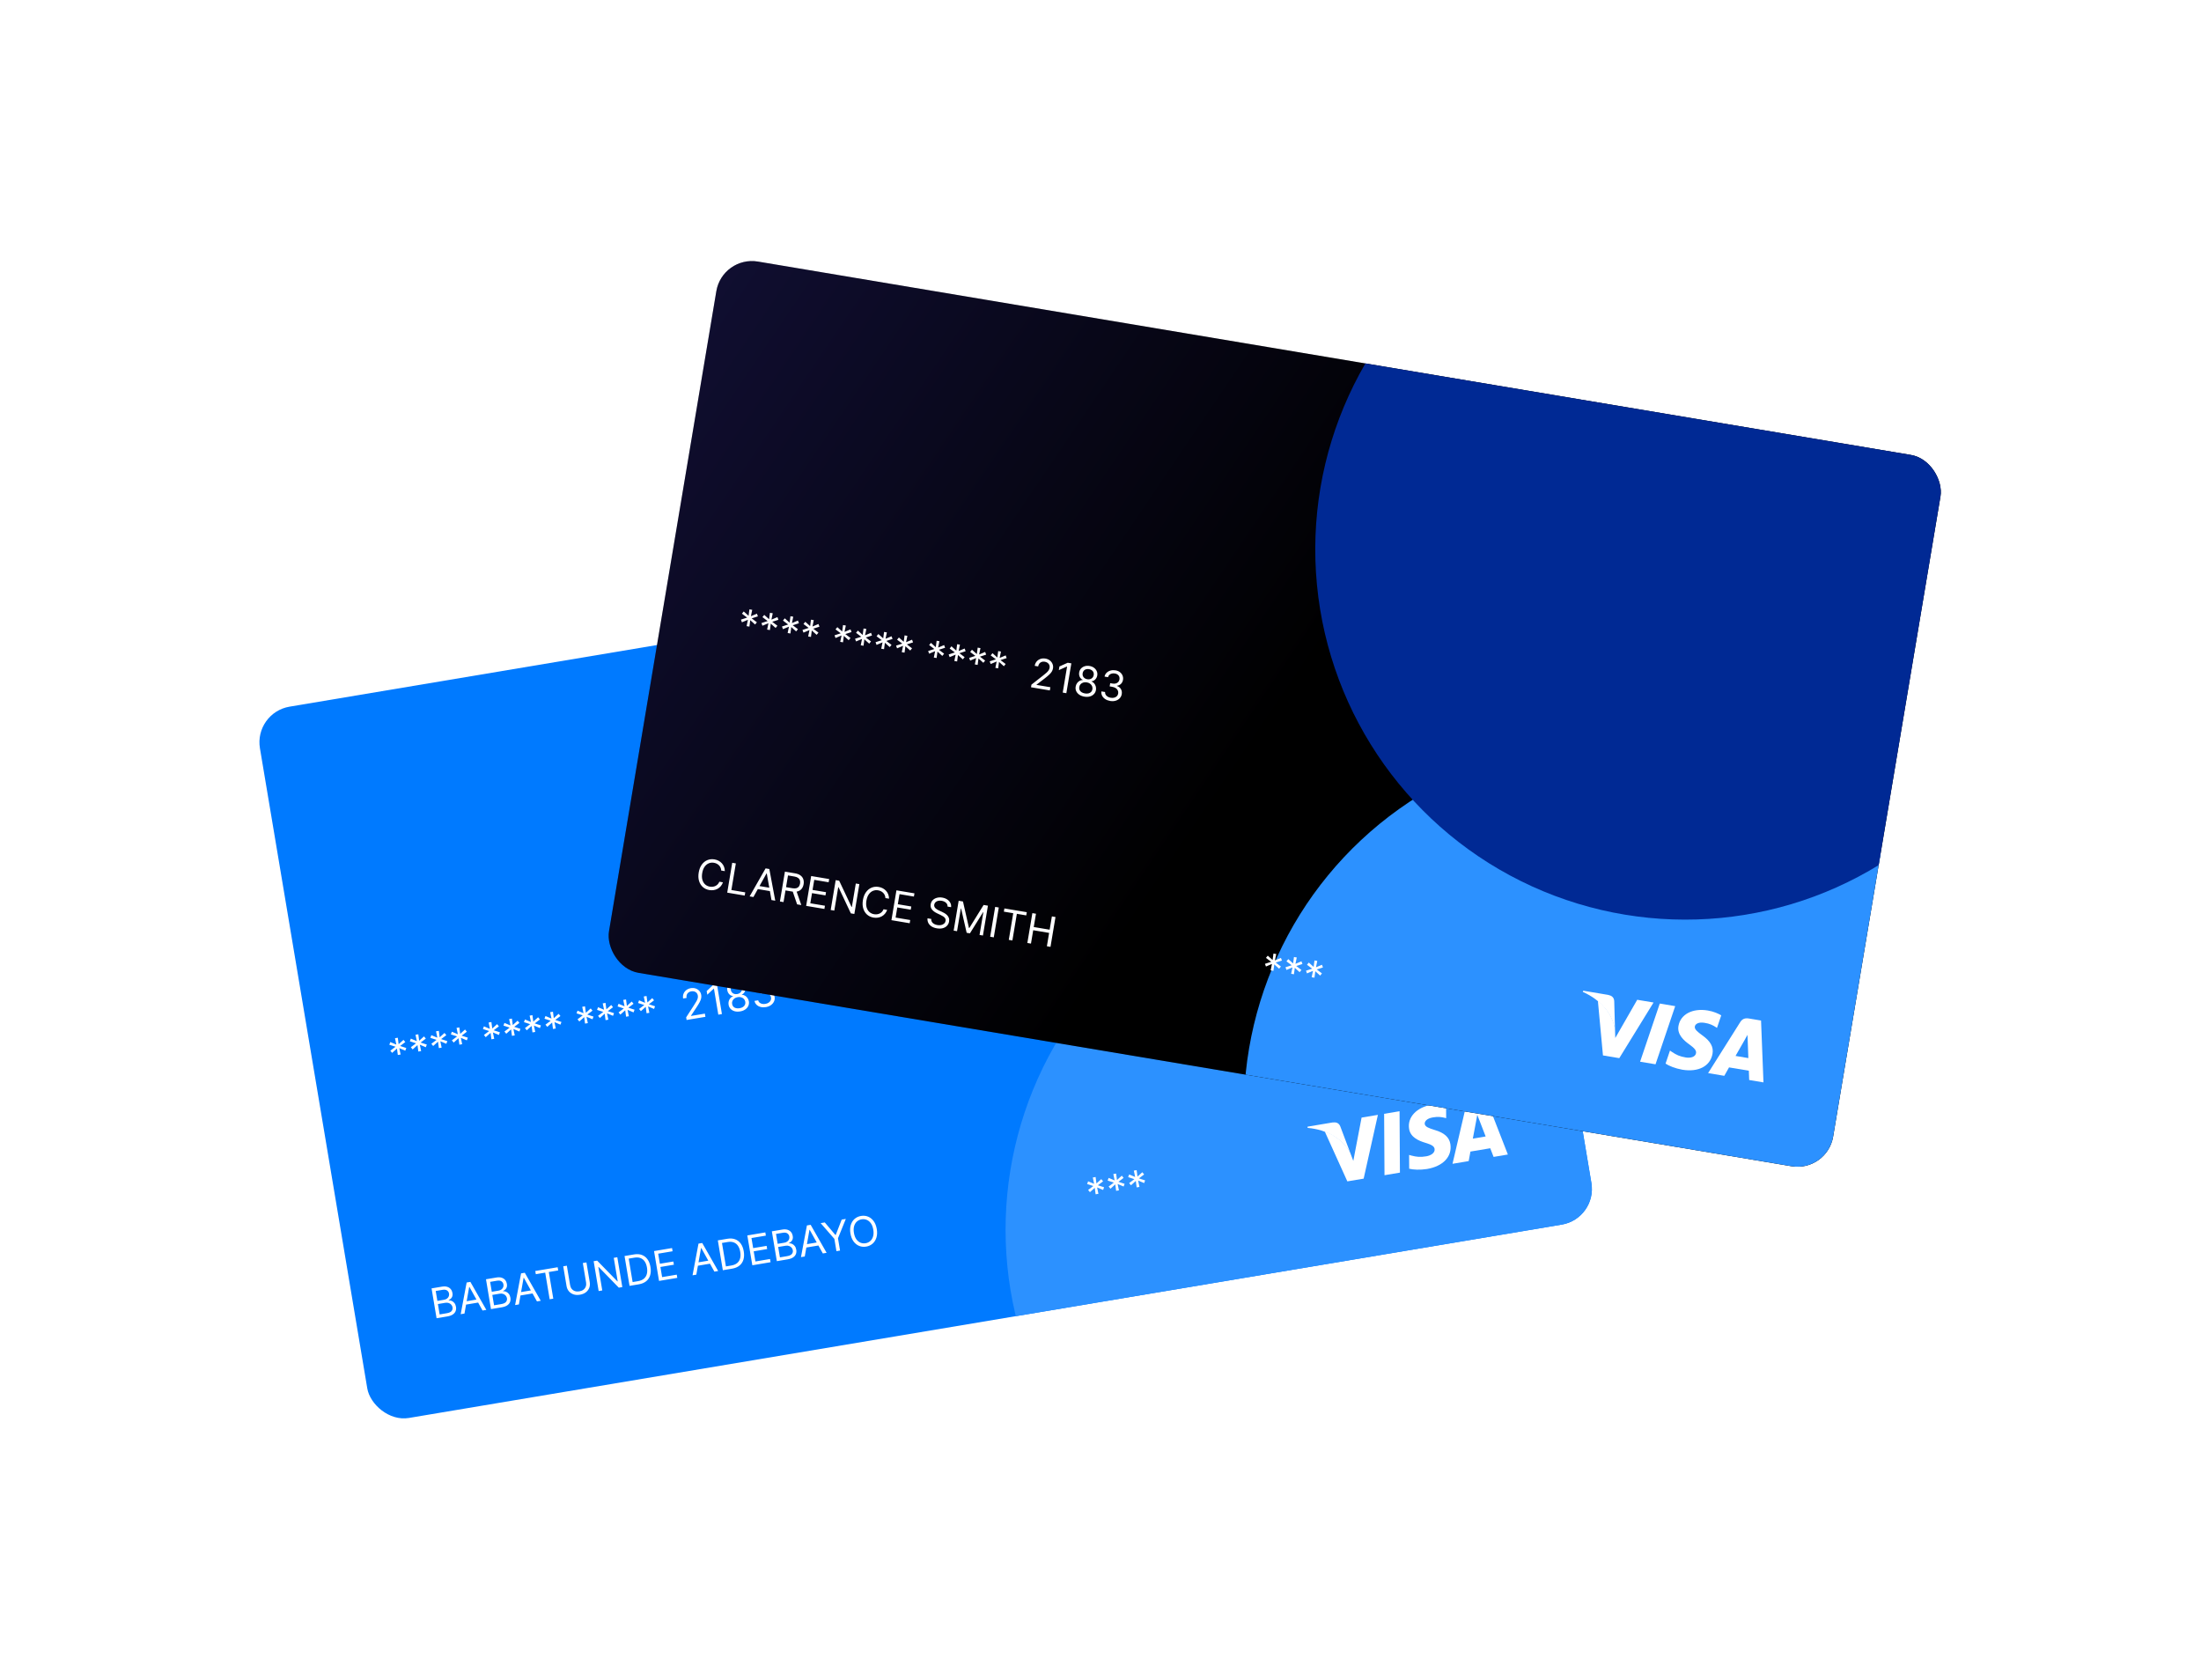 <svg width="650" height="496" viewBox="0 0 650 496" fill="none" xmlns="http://www.w3.org/2000/svg">
<g filter="url(#filter0_bd_587_5821)">
<g clip-path="url(#clip0_587_5821)">
<rect x="75" y="197.96" width="366.56" height="213.271" transform="rotate(-9.52 75 197.96)" fill="#007AFF"/>
<circle cx="406.265" cy="350.652" r="109.301" transform="rotate(35.48 406.265 350.652)" fill="#2C91FF"/>
<g style="mix-blend-mode:lighten">
<circle cx="372.166" cy="187.212" r="109.301" transform="rotate(35.48 372.166 187.212)" fill="#002994"/>
</g>
<path d="M128.927 376.788L127.449 367.975L130.53 367.458C131.144 367.355 131.668 367.376 132.103 367.522C132.537 367.664 132.881 367.897 133.136 368.22C133.39 368.54 133.553 368.916 133.625 369.346C133.689 369.725 133.674 370.049 133.58 370.318C133.49 370.587 133.348 370.811 133.154 370.991C132.963 371.171 132.747 371.316 132.506 371.427L132.52 371.513C132.793 371.485 133.08 371.535 133.381 371.661C133.682 371.787 133.952 371.996 134.189 372.286C134.427 372.577 134.584 372.954 134.662 373.419C134.737 373.861 134.703 374.275 134.561 374.662C134.419 375.048 134.149 375.381 133.751 375.66C133.352 375.94 132.806 376.137 132.112 376.254L128.927 376.788ZM129.836 375.662L131.953 375.307C132.65 375.19 133.122 374.972 133.37 374.654C133.619 374.332 133.712 373.977 133.647 373.59C133.597 373.291 133.475 373.029 133.28 372.802C133.085 372.572 132.835 372.404 132.528 372.3C132.221 372.192 131.875 372.17 131.491 372.235L129.322 372.598L129.836 375.662ZM129.166 371.669L131.145 371.337C131.467 371.283 131.746 371.171 131.983 371.002C132.223 370.832 132.4 370.619 132.513 370.364C132.63 370.109 132.662 369.826 132.61 369.516C132.545 369.129 132.355 368.823 132.04 368.599C131.725 368.371 131.274 368.307 130.689 368.405L128.675 368.743L129.166 371.669ZM137.17 375.405L136.051 375.593L137.809 366.238L138.911 366.053L143.625 374.323L142.506 374.511L138.628 367.534L138.559 367.545L137.17 375.405ZM137.006 371.894L141.516 371.137L141.674 372.084L137.165 372.84L137.006 371.894ZM144.997 374.093L143.52 365.28L146.601 364.763C147.215 364.66 147.739 364.681 148.173 364.827C148.607 364.969 148.951 365.202 149.206 365.525C149.46 365.845 149.623 366.221 149.696 366.651C149.759 367.03 149.744 367.354 149.651 367.623C149.56 367.892 149.418 368.116 149.224 368.296C149.033 368.476 148.817 368.621 148.576 368.732L148.59 368.818C148.863 368.79 149.15 368.84 149.451 368.966C149.753 369.092 150.022 369.301 150.259 369.591C150.497 369.882 150.655 370.26 150.733 370.724C150.807 371.166 150.773 371.58 150.631 371.967C150.49 372.353 150.22 372.686 149.821 372.965C149.422 373.245 148.876 373.442 148.182 373.559L144.997 374.093ZM145.906 372.967L148.023 372.612C148.72 372.495 149.192 372.277 149.44 371.959C149.69 371.637 149.782 371.282 149.717 370.895C149.667 370.596 149.545 370.334 149.35 370.107C149.156 369.877 148.905 369.709 148.598 369.605C148.291 369.497 147.945 369.475 147.561 369.54L145.392 369.903L145.906 372.967ZM145.236 368.974L147.216 368.642C147.537 368.588 147.816 368.476 148.053 368.307C148.293 368.137 148.47 367.924 148.583 367.669C148.7 367.414 148.732 367.131 148.68 366.821C148.615 366.434 148.425 366.128 148.11 365.904C147.795 365.676 147.345 365.612 146.759 365.71L144.745 366.048L145.236 368.974ZM153.24 372.71L152.121 372.898L153.879 363.543L154.981 363.358L159.695 371.628L158.576 371.816L154.698 364.839L154.63 364.85L153.24 372.71ZM153.076 369.199L157.586 368.442L157.744 369.389L153.235 370.145L153.076 369.199ZM158.237 363.785L158.078 362.838L164.688 361.73L164.847 362.677L162.075 363.141L163.395 371.008L162.327 371.187L161.008 363.32L158.237 363.785ZM172.118 360.484L173.186 360.305L174.164 366.14C174.265 366.742 174.213 367.304 174.009 367.825C173.806 368.343 173.471 368.781 173.004 369.14C172.535 369.495 171.955 369.731 171.264 369.847C170.573 369.963 169.948 369.929 169.389 369.746C168.83 369.559 168.369 369.255 168.006 368.832C167.645 368.406 167.414 367.891 167.313 367.289L166.335 361.454L167.402 361.275L168.366 367.024C168.438 367.454 168.597 367.821 168.843 368.125C169.088 368.426 169.402 368.643 169.784 368.777C170.169 368.907 170.606 368.931 171.097 368.849C171.587 368.767 171.993 368.601 172.314 368.353C172.635 368.101 172.86 367.793 172.991 367.429C173.124 367.062 173.155 366.663 173.082 366.233L172.118 360.484ZM182.305 358.776L183.783 367.588L182.75 367.762L176.787 361.647L176.701 361.662L177.862 368.581L176.795 368.76L175.317 359.947L176.349 359.774L182.332 365.903L182.418 365.888L181.255 358.952L182.305 358.776ZM188.638 366.774L185.918 367.23L184.44 358.417L187.281 357.941C188.135 357.798 188.897 357.852 189.564 358.102C190.231 358.35 190.781 358.776 191.216 359.378C191.65 359.978 191.943 360.734 192.096 361.646C192.25 362.564 192.219 363.382 192.003 364.1C191.787 364.814 191.396 365.402 190.83 365.862C190.264 366.32 189.533 366.624 188.638 366.774ZM186.827 366.105L188.41 365.839C189.139 365.717 189.719 365.475 190.151 365.114C190.583 364.752 190.873 364.292 191.021 363.733C191.17 363.175 191.184 362.537 191.063 361.819C190.944 361.108 190.725 360.515 190.407 360.04C190.088 359.563 189.674 359.225 189.166 359.027C188.657 358.827 188.059 358.784 187.37 358.899L185.666 359.185L186.827 366.105ZM194.628 365.77L193.15 356.957L198.469 356.065L198.627 357.012L194.376 357.725L194.875 360.702L198.851 360.036L199.01 360.982L195.034 361.649L195.536 364.644L199.857 363.919L200.016 364.866L194.628 365.77ZM205.64 363.923L204.521 364.111L206.279 354.755L207.381 354.57L212.094 362.841L210.976 363.028L207.098 356.051L207.029 356.063L205.64 363.923ZM205.476 360.411L209.985 359.655L210.144 360.602L205.634 361.358L205.476 360.411ZM216.187 362.154L213.467 362.61L211.989 353.797L214.829 353.321C215.684 353.178 216.445 353.232 217.113 353.482C217.78 353.73 218.33 354.156 218.765 354.758C219.198 355.358 219.492 356.114 219.645 357.026C219.799 357.944 219.768 358.762 219.552 359.48C219.336 360.194 218.944 360.782 218.379 361.242C217.813 361.7 217.082 362.004 216.187 362.154ZM214.376 361.485L215.959 361.219C216.688 361.097 217.268 360.855 217.7 360.494C218.132 360.132 218.422 359.672 218.57 359.113C218.718 358.555 218.732 357.917 218.612 357.199C218.493 356.488 218.274 355.895 217.955 355.42C217.636 354.943 217.223 354.605 216.715 354.407C216.206 354.207 215.608 354.164 214.919 354.279L213.215 354.565L214.376 361.485ZM222.177 361.15L220.699 352.337L226.018 351.445L226.176 352.392L221.925 353.105L222.424 356.082L226.4 355.416L226.559 356.362L222.583 357.029L223.085 360.024L227.406 359.3L227.564 360.246L222.177 361.15ZM229.419 359.935L227.941 351.122L231.022 350.606C231.636 350.503 232.16 350.524 232.595 350.669C233.028 350.812 233.373 351.045 233.627 351.368C233.882 351.688 234.045 352.063 234.117 352.493C234.181 352.872 234.166 353.196 234.072 353.465C233.982 353.734 233.839 353.959 233.645 354.139C233.454 354.318 233.238 354.463 232.997 354.575L233.012 354.661C233.284 354.633 233.571 354.682 233.873 354.808C234.174 354.935 234.444 355.143 234.681 355.434C234.919 355.724 235.076 356.102 235.154 356.567C235.228 357.008 235.194 357.423 235.053 357.809C234.911 358.196 234.641 358.529 234.243 358.808C233.844 359.087 233.298 359.285 232.603 359.401L229.419 359.935ZM230.327 358.81L232.445 358.454C233.142 358.338 233.614 358.12 233.861 357.801C234.111 357.479 234.204 357.124 234.139 356.737C234.089 356.439 233.966 356.176 233.772 355.949C233.577 355.719 233.326 355.552 233.02 355.447C232.713 355.339 232.367 355.317 231.982 355.382L229.814 355.746L230.327 358.81ZM229.658 354.816L231.637 354.484C231.959 354.43 232.238 354.319 232.475 354.149C232.715 353.979 232.891 353.767 233.005 353.512C233.121 353.256 233.154 352.973 233.102 352.664C233.037 352.276 232.847 351.97 232.532 351.746C232.216 351.519 231.766 351.454 231.181 351.552L229.167 351.89L229.658 354.816ZM237.662 358.553L236.543 358.74L238.301 349.385L239.403 349.2L244.116 357.47L242.998 357.658L239.12 350.681L239.051 350.693L237.662 358.553ZM237.498 355.041L242.007 354.285L242.166 355.231L237.656 355.988L237.498 355.041ZM242.355 348.705L243.577 348.5L246.711 352.204L246.814 352.187L248.568 347.663L249.79 347.458L247.475 353.173L248.084 356.805L247.017 356.984L246.408 353.352L242.355 348.705ZM258.931 350.456C259.087 351.385 259.054 352.216 258.832 352.95C258.61 353.683 258.237 354.282 257.713 354.748C257.19 355.213 256.552 355.509 255.8 355.635C255.049 355.761 254.35 355.689 253.703 355.42C253.056 355.151 252.508 354.706 252.059 354.086C251.61 353.465 251.307 352.69 251.151 351.76C250.995 350.831 251.028 349.999 251.251 349.266C251.473 348.533 251.846 347.933 252.369 347.468C252.893 347.003 253.53 346.707 254.282 346.581C255.034 346.455 255.733 346.526 256.38 346.796C257.027 347.065 257.575 347.509 258.024 348.13C258.473 348.751 258.775 349.526 258.931 350.456ZM257.899 350.629C257.771 349.866 257.535 349.243 257.192 348.761C256.851 348.278 256.442 347.938 255.963 347.741C255.488 347.544 254.983 347.49 254.449 347.579C253.916 347.669 253.455 347.885 253.067 348.227C252.682 348.569 252.406 349.024 252.239 349.591C252.074 350.159 252.056 350.824 252.184 351.587C252.312 352.35 252.546 352.973 252.887 353.456C253.23 353.938 253.639 354.278 254.115 354.475C254.593 354.672 255.099 354.726 255.633 354.637C256.167 354.547 256.626 354.331 257.011 353.99C257.399 353.647 257.675 353.192 257.84 352.625C258.007 352.057 258.026 351.392 257.899 350.629Z" fill="white"/>
<path d="M323.559 340.184L323.31 338.279L321.88 339.563L321.346 338.909L322.885 337.748L321.051 337.153L321.343 336.361L323.114 337.108L322.728 335.226L323.554 335.088L323.803 336.993L325.233 335.709L325.767 336.362L324.228 337.523L326.062 338.118L325.77 338.91L323.999 338.163L324.385 340.045L323.559 340.184ZM329.618 339.168L329.369 337.263L327.939 338.547L327.404 337.893L328.944 336.732L327.11 336.137L327.402 335.345L329.173 336.092L328.787 334.21L329.613 334.072L329.862 335.977L331.292 334.693L331.826 335.346L330.287 336.507L332.121 337.102L331.829 337.894L330.058 337.147L330.444 339.029L329.618 339.168ZM335.677 338.151L335.428 336.246L333.998 337.53L333.463 336.877L335.003 335.716L333.169 335.121L333.461 334.329L335.232 335.076L334.845 333.194L335.672 333.056L335.92 334.961L337.351 333.677L337.885 334.33L336.346 335.491L338.18 336.086L337.888 336.878L336.117 336.131L336.503 338.013L335.677 338.151Z" fill="white"/>
<path d="M413.428 333.79L408.871 334.555L408.761 316.426L413.318 315.662L413.428 333.79Z" fill="white"/>
<path d="M427.06 313.801C426.102 313.595 424.61 313.439 422.847 313.735C418.346 314.49 415.58 317.424 416.137 320.864C416.525 323.405 419.067 324.426 420.934 324.982C422.842 325.55 423.536 326.014 423.665 326.784C423.846 327.969 422.53 328.75 421.218 328.97C419.399 329.275 418.377 329.158 416.785 328.748L416.137 328.567L416.164 332.636C417.315 332.944 419.357 333.047 421.404 332.723C426.186 331.921 428.902 329.033 428.325 325.365C428.006 323.353 426.53 322.017 423.694 321.2C421.964 320.659 420.897 320.279 420.758 319.452C420.651 318.698 421.329 317.793 423.128 317.491C424.603 317.205 425.752 317.379 426.636 317.598L427.08 317.716L427.06 313.801Z" fill="white"/>
<path d="M434.956 323.75C435.161 322.673 435.947 318.506 435.947 318.506C435.935 318.547 436.149 317.411 436.263 316.716L436.837 318.183C436.837 318.183 438.408 322.264 438.744 323.115C438.032 323.234 435.856 323.599 434.956 323.75ZM438.67 311.409L435.145 312C434.058 312.183 433.285 312.64 433.009 313.864L428.954 331.185L433.735 330.383C433.735 330.383 434.157 328.073 434.248 327.575C434.772 327.487 439.424 326.707 440.099 326.594C440.334 327.191 441.087 329.15 441.087 329.15L445.306 328.443L438.67 311.409Z" fill="white"/>
<path d="M402.104 317.542L399.659 330.327L398.762 327.967C397.465 325.289 394.364 322.663 391.221 321.626L397.897 336.375L402.716 335.567L406.923 316.734L402.104 317.542Z" fill="white"/>
<path d="M393.497 318.984L386.165 320.214L386.15 320.583C392.115 321.089 396.495 323.984 398.763 327.967L395.808 320.122C395.357 319.039 394.497 318.855 393.497 318.984Z" fill="white"/>
<path d="M117.484 299.056L117.235 297.151L115.805 298.435L115.27 297.781L116.81 296.62L114.976 296.025L115.268 295.233L117.039 295.98L116.653 294.098L117.479 293.96L117.727 295.865L119.158 294.581L119.692 295.234L118.153 296.395L119.987 296.99L119.695 297.782L117.924 297.035L118.31 298.917L117.484 299.056ZM123.543 298.04L123.294 296.135L121.864 297.419L121.329 296.765L122.869 295.604L121.035 295.009L121.327 294.217L123.098 294.964L122.711 293.082L123.538 292.944L123.786 294.849L125.217 293.565L125.751 294.218L124.211 295.379L126.045 295.974L125.754 296.766L123.983 296.019L124.369 297.901L123.543 298.04ZM129.602 297.023L129.353 295.119L127.922 296.403L127.388 295.749L128.928 294.588L127.094 293.993L127.386 293.201L129.157 293.948L128.77 292.066L129.596 291.928L129.845 293.833L131.276 292.549L131.81 293.202L130.27 294.363L132.104 294.958L131.812 295.75L130.041 295.003L130.428 296.885L129.602 297.023ZM135.66 296.007L135.412 294.102L133.981 295.386L133.447 294.733L134.987 293.572L133.153 292.977L133.444 292.185L135.215 292.932L134.829 291.05L135.655 290.912L135.904 292.817L137.334 291.533L137.869 292.186L136.329 293.347L138.163 293.942L137.871 294.734L136.1 293.987L136.487 295.869L135.66 296.007ZM145.127 294.42L144.879 292.515L143.448 293.799L142.914 293.145L144.454 291.984L142.619 291.39L142.911 290.597L144.682 291.344L144.296 289.463L145.122 289.324L145.371 291.229L146.801 289.945L147.336 290.599L145.796 291.759L147.63 292.354L147.338 293.146L145.567 292.399L145.954 294.281L145.127 294.42ZM151.186 293.404L150.938 291.499L149.507 292.783L148.973 292.129L150.512 290.968L148.678 290.373L148.97 289.581L150.741 290.328L150.355 288.446L151.181 288.308L151.43 290.213L152.86 288.929L153.395 289.583L151.855 290.743L153.689 291.338L153.397 292.13L151.626 291.383L152.012 293.265L151.186 293.404ZM157.245 292.388L156.996 290.483L155.566 291.767L155.032 291.113L156.571 289.952L154.737 289.357L155.029 288.565L156.8 289.312L156.414 287.43L157.24 287.292L157.489 289.197L158.919 287.913L159.453 288.566L157.914 289.727L159.748 290.322L159.456 291.114L157.685 290.367L158.071 292.249L157.245 292.388ZM163.304 291.372L163.055 289.467L161.625 290.751L161.09 290.097L162.63 288.936L160.796 288.341L161.088 287.549L162.859 288.296L162.473 286.414L163.299 286.276L163.547 288.181L164.978 286.897L165.512 287.55L163.973 288.711L165.807 289.306L165.515 290.098L163.744 289.351L164.13 291.233L163.304 291.372ZM172.771 289.784L172.522 287.879L171.092 289.163L170.557 288.509L172.097 287.349L170.263 286.754L170.555 285.961L172.326 286.709L171.94 284.827L172.766 284.688L173.014 286.593L174.445 285.309L174.979 285.963L173.44 287.123L175.274 287.718L174.982 288.511L173.211 287.764L173.597 289.645L172.771 289.784ZM178.83 288.768L178.581 286.863L177.151 288.147L176.616 287.493L178.156 286.333L176.322 285.738L176.614 284.945L178.385 285.692L177.998 283.811L178.825 283.672L179.073 285.577L180.504 284.293L181.038 284.947L179.498 286.107L181.333 286.702L181.041 287.495L179.27 286.747L179.656 288.629L178.83 288.768ZM184.889 287.752L184.64 285.847L183.209 287.131L182.675 286.477L184.215 285.316L182.381 284.722L182.673 283.929L184.444 284.676L184.057 282.795L184.883 282.656L185.132 284.561L186.563 283.277L187.097 283.931L185.557 285.091L187.391 285.686L187.099 286.478L185.328 285.731L185.715 287.613L184.889 287.752ZM190.947 286.736L190.699 284.831L189.268 286.115L188.734 285.461L190.274 284.3L188.44 283.705L188.731 282.913L190.502 283.66L190.116 281.778L190.942 281.64L191.191 283.545L192.621 282.261L193.156 282.914L191.616 284.075L193.45 284.67L193.158 285.462L191.387 284.715L191.774 286.597L190.947 286.736ZM202.765 288.718L202.635 287.943L205.01 284.271C205.289 283.841 205.516 283.47 205.69 283.157C205.865 282.842 205.984 282.553 206.05 282.292C206.117 282.027 206.128 281.759 206.083 281.49C206.031 281.18 205.912 280.924 205.725 280.723C205.54 280.521 205.31 280.379 205.034 280.299C204.758 280.218 204.461 280.205 204.142 280.258C203.804 280.315 203.52 280.435 203.291 280.617C203.065 280.797 202.904 281.023 202.808 281.296C202.715 281.568 202.696 281.872 202.753 282.208L201.737 282.378C201.651 281.862 201.694 281.388 201.866 280.958C202.039 280.528 202.312 280.17 202.686 279.883C203.062 279.596 203.507 279.409 204.021 279.323C204.537 279.236 205.013 279.268 205.448 279.42C205.884 279.571 206.246 279.812 206.535 280.144C206.823 280.476 207.006 280.869 207.082 281.322C207.136 281.647 207.13 281.973 207.065 282.303C207.001 282.629 206.858 283.006 206.635 283.432C206.414 283.856 206.096 284.381 205.682 285.008L204.058 287.457L204.069 287.526L208.166 286.839L208.325 287.786L202.765 288.718ZM211.722 278.155L213.2 286.968L212.133 287.147L210.843 279.453L210.791 279.462L208.879 281.251L208.697 280.167L210.655 278.334L211.722 278.155ZM218.578 286.19C217.987 286.289 217.447 286.272 216.959 286.139C216.473 286.002 216.073 285.77 215.758 285.442C215.443 285.111 215.247 284.708 215.17 284.231C215.105 283.858 215.12 283.502 215.216 283.161C215.312 282.818 215.471 282.518 215.694 282.263C215.919 282.004 216.187 281.819 216.499 281.707L216.49 281.656C216.05 281.618 215.675 281.437 215.364 281.115C215.053 280.789 214.86 280.393 214.784 279.924C214.706 279.477 214.752 279.058 214.923 278.667C215.093 278.276 215.362 277.944 215.729 277.673C216.1 277.402 216.543 277.223 217.059 277.136C217.57 277.051 218.043 277.076 218.479 277.212C218.915 277.349 219.277 277.574 219.566 277.888C219.857 278.202 220.042 278.583 220.12 279.03C220.196 279.498 220.138 279.937 219.947 280.346C219.759 280.752 219.467 281.045 219.072 281.223L219.081 281.274C219.409 281.278 219.719 281.367 220.01 281.539C220.301 281.708 220.549 281.94 220.754 282.233C220.959 282.523 221.095 282.854 221.16 283.226C221.237 283.703 221.179 284.149 220.986 284.565C220.796 284.977 220.493 285.328 220.079 285.615C219.666 285.9 219.166 286.091 218.578 286.19ZM218.419 285.243C218.818 285.176 219.151 285.054 219.419 284.876C219.687 284.699 219.881 284.479 219.999 284.217C220.117 283.956 220.151 283.667 220.101 283.351C220.043 283.018 219.907 282.739 219.695 282.512C219.483 282.285 219.219 282.123 218.901 282.026C218.587 281.928 218.244 281.91 217.871 281.973C217.495 282.036 217.171 282.165 216.9 282.361C216.632 282.557 216.435 282.796 216.309 283.08C216.185 283.363 216.153 283.671 216.211 284.003C216.261 284.319 216.384 284.582 216.578 284.791C216.775 285 217.031 285.144 217.345 285.224C217.66 285.304 218.017 285.311 218.419 285.243ZM217.718 281.061C218.033 281.008 218.302 280.898 218.525 280.731C218.751 280.563 218.915 280.354 219.017 280.104C219.12 279.854 219.147 279.576 219.099 279.272C219.046 278.974 218.932 278.726 218.757 278.528C218.582 278.327 218.362 278.187 218.098 278.108C217.834 278.025 217.54 278.011 217.215 278.066C216.885 278.121 216.607 278.231 216.381 278.396C216.155 278.558 215.993 278.762 215.896 279.008C215.798 279.252 215.776 279.522 215.828 279.82C215.877 280.125 215.988 280.379 216.164 280.582C216.343 280.785 216.566 280.929 216.834 281.014C217.102 281.099 217.396 281.115 217.718 281.061ZM226.2 284.912C225.632 285.007 225.109 284.994 224.632 284.874C224.157 284.753 223.76 284.541 223.441 284.237C223.124 283.931 222.916 283.548 222.815 283.09L223.9 282.908C223.97 283.189 224.109 283.418 224.316 283.595C224.522 283.77 224.773 283.89 225.071 283.955C225.368 284.021 225.685 284.025 226.024 283.968C226.403 283.904 226.727 283.782 226.998 283.601C227.268 283.42 227.467 283.198 227.594 282.935C227.721 282.672 227.758 282.385 227.706 282.075C227.652 281.751 227.524 281.479 227.322 281.26C227.119 281.037 226.851 280.881 226.518 280.793C226.184 280.704 225.794 280.697 225.346 280.772L224.641 280.891L224.482 279.944L225.188 279.826C225.538 279.767 225.834 279.652 226.077 279.482C226.322 279.311 226.5 279.098 226.611 278.844C226.725 278.589 226.756 278.306 226.704 277.996C226.654 277.698 226.544 277.449 226.375 277.251C226.206 277.052 225.991 276.911 225.729 276.828C225.47 276.745 225.179 276.73 224.855 276.785C224.55 276.836 224.273 276.94 224.022 277.097C223.774 277.25 223.582 277.446 223.448 277.684C223.313 277.919 223.264 278.184 223.298 278.479L222.266 278.652C222.205 278.187 222.277 277.76 222.479 277.369C222.682 276.975 222.977 276.645 223.366 276.379C223.758 276.113 224.208 275.937 224.716 275.852C225.261 275.761 225.747 275.793 226.174 275.948C226.601 276.101 226.949 276.339 227.219 276.662C227.488 276.986 227.658 277.356 227.728 277.772C227.811 278.268 227.751 278.713 227.549 279.107C227.349 279.5 227.039 279.801 226.617 280.011L226.628 280.08C227.2 280.078 227.674 280.242 228.051 280.571C228.427 280.897 228.662 281.34 228.756 281.899C228.837 282.378 228.778 282.831 228.581 283.256C228.386 283.678 228.084 284.035 227.673 284.329C227.262 284.622 226.771 284.816 226.2 284.912Z" fill="white"/>
</g>
</g>
<g filter="url(#filter1_bd_587_5821)">
<g clip-path="url(#clip1_587_5821)">
<rect x="213.309" y="63" width="366.56" height="213.271" transform="rotate(9.52 213.309 63)" fill="black"/>
<rect x="213.309" y="63" width="366.56" height="213.271" transform="rotate(9.52 213.309 63)" fill="url(#paint0_linear_587_5821)" fill-opacity="0.2"/>
<circle cx="476.639" cy="315.408" r="109.301" transform="rotate(54.52 476.639 315.408)" fill="#2C91FF"/>
<g style="mix-blend-mode:lighten">
<circle cx="497.724" cy="149.786" r="109.301" transform="rotate(54.52 497.724 149.786)" fill="#002994"/>
</g>
<path d="M214.056 244.766L212.988 244.587C212.977 244.27 212.912 243.982 212.793 243.723C212.677 243.464 212.52 243.238 212.323 243.042C212.129 242.845 211.904 242.683 211.648 242.557C211.391 242.432 211.117 242.345 210.824 242.296C210.291 242.206 209.785 242.26 209.306 242.457C208.831 242.654 208.421 242.994 208.078 243.476C207.738 243.959 207.503 244.582 207.375 245.345C207.247 246.108 207.266 246.773 207.43 247.341C207.597 247.908 207.873 248.363 208.259 248.705C208.647 249.047 209.107 249.263 209.641 249.353C209.934 249.402 210.221 249.409 210.505 249.374C210.788 249.339 211.053 249.261 211.3 249.14C211.551 249.017 211.773 248.852 211.967 248.646C212.164 248.437 212.32 248.186 212.434 247.892L213.501 248.071C213.345 248.508 213.132 248.887 212.86 249.207C212.588 249.527 212.273 249.785 211.916 249.982C211.559 250.176 211.173 250.304 210.758 250.367C210.346 250.431 209.918 250.426 209.473 250.351C208.722 250.225 208.084 249.929 207.561 249.464C207.037 248.999 206.664 248.399 206.442 247.666C206.22 246.933 206.187 246.101 206.343 245.172C206.498 244.242 206.801 243.467 207.25 242.846C207.699 242.226 208.247 241.781 208.894 241.512C209.541 241.243 210.24 241.171 210.992 241.297C211.436 241.372 211.843 241.506 212.212 241.701C212.583 241.896 212.905 242.145 213.179 242.447C213.453 242.747 213.667 243.092 213.819 243.484C213.973 243.872 214.051 244.3 214.056 244.766ZM214.764 251.114L216.242 242.302L217.309 242.481L215.99 250.347L220.087 251.034L219.928 251.98L214.764 251.114ZM222.498 252.411L221.379 252.224L226.093 243.954L227.195 244.138L228.953 253.494L227.834 253.306L226.444 245.446L226.375 245.434L222.498 252.411ZM223.488 249.038L227.998 249.794L227.839 250.741L223.33 249.985L223.488 249.038ZM230.325 253.724L231.803 244.911L234.781 245.411C235.47 245.526 236.015 245.738 236.417 246.048C236.82 246.354 237.094 246.729 237.237 247.172C237.381 247.615 237.41 248.096 237.323 248.615C237.236 249.134 237.052 249.577 236.773 249.943C236.493 250.309 236.115 250.57 235.637 250.726C235.16 250.879 234.58 250.898 233.898 250.784L231.488 250.38L231.649 249.416L234.025 249.814C234.495 249.893 234.886 249.888 235.196 249.798C235.508 249.709 235.75 249.549 235.922 249.318C236.097 249.085 236.214 248.792 236.273 248.439C236.332 248.086 236.318 247.767 236.23 247.481C236.142 247.195 235.966 246.956 235.7 246.764C235.435 246.569 235.064 246.431 234.588 246.352L232.712 246.037L231.392 253.903L230.325 253.724ZM235.137 250.461L236.642 254.783L235.403 254.576L233.933 250.259L235.137 250.461ZM238.076 255.024L239.554 246.211L244.873 247.103L244.714 248.05L240.463 247.337L239.963 250.315L243.939 250.981L243.781 251.928L239.805 251.261L239.302 254.256L243.623 254.981L243.464 255.927L238.076 255.024ZM253.785 248.598L252.307 257.41L251.274 257.237L247.632 249.512L247.546 249.498L246.386 256.417L245.319 256.238L246.797 247.426L247.829 247.599L251.486 255.344L251.572 255.358L252.735 248.421L253.785 248.598ZM262.55 252.899L261.483 252.72C261.471 252.402 261.406 252.114 261.287 251.855C261.171 251.597 261.015 251.37 260.817 251.175C260.623 250.977 260.398 250.816 260.142 250.69C259.886 250.565 259.611 250.477 259.319 250.428C258.785 250.339 258.279 250.392 257.801 250.589C257.325 250.787 256.916 251.127 256.573 251.609C256.232 252.092 255.998 252.714 255.87 253.478C255.742 254.241 255.76 254.906 255.924 255.473C256.092 256.041 256.368 256.496 256.753 256.838C257.141 257.18 257.602 257.396 258.135 257.485C258.428 257.534 258.716 257.541 258.999 257.506C259.282 257.471 259.547 257.393 259.795 257.273C260.045 257.149 260.268 256.985 260.462 256.778C260.659 256.569 260.815 256.318 260.929 256.025L261.996 256.204C261.84 256.641 261.626 257.019 261.354 257.339C261.082 257.66 260.767 257.918 260.41 258.115C260.053 258.308 259.667 258.437 259.253 258.5C258.841 258.564 258.413 258.558 257.968 258.484C257.216 258.358 256.579 258.062 256.055 257.597C255.531 257.131 255.159 256.532 254.936 255.799C254.714 255.065 254.681 254.234 254.837 253.304C254.993 252.375 255.295 251.6 255.745 250.979C256.194 250.358 256.742 249.913 257.389 249.644C258.035 249.375 258.735 249.304 259.486 249.43C259.931 249.504 260.338 249.639 260.706 249.833C261.077 250.028 261.4 250.277 261.674 250.58C261.948 250.879 262.161 251.225 262.314 251.616C262.467 252.005 262.546 252.432 262.55 252.899ZM263.258 259.247L264.736 250.434L270.055 251.326L269.896 252.273L265.645 251.56L265.145 254.538L269.122 255.204L268.963 256.151L264.987 255.484L264.484 258.479L268.805 259.204L268.646 260.151L263.258 259.247ZM279.837 255.232C279.858 254.787 279.706 254.413 279.379 254.111C279.052 253.808 278.622 253.612 278.088 253.523C277.698 253.457 277.346 253.463 277.032 253.54C276.721 253.618 276.466 253.753 276.265 253.947C276.067 254.141 275.945 254.378 275.898 254.66C275.858 254.895 275.88 255.106 275.964 255.294C276.051 255.48 276.174 255.644 276.333 255.786C276.492 255.924 276.664 256.046 276.847 256.15C277.03 256.252 277.2 256.338 277.357 256.408L278.211 256.8C278.431 256.898 278.672 257.024 278.935 257.178C279.202 257.331 279.448 257.522 279.676 257.749C279.906 257.973 280.083 258.242 280.204 258.554C280.326 258.866 280.352 259.229 280.283 259.642C280.203 260.118 280.006 260.528 279.692 260.87C279.381 261.213 278.968 261.458 278.454 261.605C277.942 261.752 277.348 261.769 276.671 261.656C276.04 261.55 275.511 261.356 275.083 261.075C274.658 260.795 274.344 260.45 274.141 260.041C273.942 259.633 273.865 259.185 273.911 258.698L275.013 258.882C274.986 259.22 275.051 259.514 275.21 259.765C275.372 260.013 275.594 260.216 275.878 260.372C276.165 260.527 276.483 260.633 276.833 260.692C277.24 260.76 277.617 260.755 277.963 260.678C278.31 260.597 278.598 260.454 278.827 260.248C279.057 260.038 279.199 259.773 279.253 259.452C279.302 259.159 279.26 258.907 279.127 258.696C278.995 258.485 278.805 258.3 278.557 258.141C278.309 257.981 278.038 257.832 277.743 257.694L276.71 257.203C276.055 256.889 275.557 256.515 275.217 256.081C274.877 255.646 274.757 255.132 274.856 254.538C274.939 254.045 275.145 253.637 275.473 253.314C275.805 252.989 276.214 252.763 276.702 252.635C277.193 252.505 277.719 252.487 278.281 252.582C278.849 252.677 279.337 252.864 279.745 253.141C280.153 253.416 280.457 253.75 280.656 254.144C280.859 254.537 280.93 254.958 280.87 255.405L279.837 255.232ZM283.114 253.516L284.388 253.73L286.156 261.547L286.259 261.565L290.481 254.752L291.755 254.965L290.277 263.778L289.279 263.611L290.401 256.915L290.315 256.9L286.439 263.134L285.475 262.973L283.843 255.815L283.757 255.801L282.635 262.496L281.636 262.329L283.114 253.516ZM294.962 255.503L293.484 264.316L292.417 264.137L293.895 255.324L294.962 255.503ZM296.461 256.728L296.62 255.781L303.229 256.889L303.07 257.836L300.299 257.371L298.98 265.238L297.913 265.059L299.232 257.192L296.461 256.728ZM303.398 265.979L304.876 257.166L305.943 257.345L305.285 261.269L309.984 262.057L310.643 258.133L311.71 258.312L310.232 267.125L309.165 266.946L309.826 263.004L305.127 262.216L304.466 266.158L303.398 265.979Z" fill="white"/>
<path d="M375.245 274.063L375.631 272.181L373.86 272.929L373.568 272.136L375.402 271.541L373.863 270.381L374.397 269.727L375.827 271.011L376.076 269.106L376.902 269.245L376.516 271.126L378.287 270.379L378.579 271.172L376.745 271.767L378.284 272.927L377.75 273.581L376.32 272.297L376.071 274.202L375.245 274.063ZM381.304 275.079L381.69 273.198L379.919 273.945L379.627 273.152L381.461 272.557L379.921 271.397L380.456 270.743L381.886 272.027L382.135 270.122L382.961 270.261L382.575 272.143L384.346 271.395L384.638 272.188L382.804 272.783L384.343 273.943L383.809 274.597L382.378 273.313L382.13 275.218L381.304 275.079ZM387.362 276.095L387.749 274.214L385.978 274.961L385.686 274.168L387.52 273.574L385.98 272.413L386.515 271.759L387.945 273.043L388.194 271.138L389.02 271.277L388.634 273.159L390.405 272.412L390.697 273.204L388.863 273.799L390.402 274.959L389.868 275.613L388.437 274.329L388.189 276.234L387.362 276.095Z" fill="white"/>
<path d="M488.911 301.803L484.354 301.039L490.164 283.867L494.721 284.631L488.911 301.803Z" fill="white"/>
<path d="M508.318 287.354C507.479 286.846 506.119 286.213 504.356 285.917C499.856 285.163 496.284 287.034 495.688 290.467C495.225 292.996 497.296 294.791 498.879 295.925C500.497 297.085 501.002 297.749 500.873 298.519C500.657 299.698 499.158 300.008 497.846 299.788C496.027 299.482 495.099 299.038 493.728 298.132L493.175 297.749L491.873 301.604C492.86 302.271 494.757 303.034 496.798 303.396C501.58 304.198 505.09 302.354 505.741 298.698C506.096 296.692 505.136 294.948 502.721 293.25C501.263 292.175 500.378 291.467 500.517 290.64C500.661 289.892 501.597 289.258 503.397 289.56C504.884 289.771 505.913 290.31 506.678 290.805L507.059 291.062L508.318 287.354Z" fill="white"/>
<path d="M512.536 299.335C513.082 298.384 515.184 294.702 515.184 294.702C515.159 294.736 515.732 293.732 516.067 293.113L516.13 294.687C516.13 294.687 516.285 299.057 516.324 299.97C515.612 299.851 513.436 299.486 512.536 299.335ZM520.073 288.881L516.548 288.29C515.461 288.108 514.581 288.288 513.92 289.355L504.437 304.405L509.219 305.207C509.219 305.207 510.371 303.161 510.619 302.72C511.144 302.808 515.795 303.588 516.47 303.701C516.497 304.343 516.57 306.44 516.57 306.44L520.789 307.148L520.073 288.881Z" fill="white"/>
<path d="M483.507 282.751L477.025 294.038L476.947 291.515C476.594 288.56 474.52 285.066 471.887 283.06L473.387 299.181L478.206 299.989L488.326 283.559L483.507 282.751Z" fill="white"/>
<path d="M474.899 281.306L467.567 280.076L467.432 280.42C472.906 282.844 476.102 287.01 476.947 291.515L476.713 283.135C476.64 281.964 475.887 281.51 474.899 281.306Z" fill="white"/>
<path d="M220.489 172.423L220.875 170.542L219.104 171.289L218.812 170.496L220.646 169.901L219.107 168.741L219.641 168.087L221.072 169.371L221.32 167.466L222.146 167.605L221.76 169.487L223.531 168.739L223.823 169.532L221.989 170.127L223.529 171.287L222.994 171.941L221.564 170.657L221.315 172.562L220.489 172.423ZM226.548 173.439L226.934 171.558L225.163 172.305L224.871 171.513L226.705 170.918L225.166 169.757L225.7 169.103L227.13 170.387L227.379 168.482L228.205 168.621L227.819 170.503L229.59 169.756L229.882 170.548L228.048 171.143L229.587 172.303L229.053 172.957L227.623 171.673L227.374 173.578L226.548 173.439ZM232.607 174.456L232.993 172.574L231.222 173.321L230.93 172.529L232.764 171.934L231.224 170.773L231.759 170.119L233.189 171.403L233.438 169.498L234.264 169.637L233.878 171.519L235.649 170.772L235.941 171.564L234.107 172.159L235.646 173.32L235.112 173.973L233.681 172.689L233.433 174.594L232.607 174.456ZM238.665 175.472L239.052 173.59L237.281 174.337L236.989 173.545L238.823 172.95L237.283 171.789L237.818 171.135L239.248 172.419L239.497 170.514L240.323 170.653L239.937 172.535L241.708 171.788L242 172.58L240.165 173.175L241.705 174.336L241.171 174.989L239.74 173.705L239.492 175.61L238.665 175.472ZM248.132 177.059L248.519 175.177L246.748 175.925L246.456 175.132L248.29 174.537L246.75 173.377L247.285 172.723L248.715 174.007L248.964 172.102L249.79 172.241L249.404 174.122L251.175 173.375L251.466 174.168L249.632 174.763L251.172 175.923L250.638 176.577L249.207 175.293L248.959 177.198L248.132 177.059ZM254.191 178.075L254.578 176.193L252.807 176.941L252.515 176.148L254.349 175.553L252.809 174.393L253.343 173.739L254.774 175.023L255.023 173.118L255.849 173.257L255.462 175.139L257.233 174.391L257.525 175.184L255.691 175.779L257.231 176.939L256.697 177.593L255.266 176.309L255.017 178.214L254.191 178.075ZM260.25 179.091L260.636 177.21L258.865 177.957L258.573 177.164L260.408 176.57L258.868 175.409L259.402 174.755L260.833 176.039L261.081 174.134L261.908 174.273L261.521 176.155L263.292 175.407L263.584 176.2L261.75 176.795L263.29 177.955L262.755 178.609L261.325 177.325L261.076 179.23L260.25 179.091ZM266.309 180.108L266.695 178.226L264.924 178.973L264.632 178.181L266.466 177.586L264.927 176.425L265.461 175.771L266.892 177.055L267.14 175.15L267.966 175.289L267.58 177.171L269.351 176.424L269.643 177.216L267.809 177.811L269.349 178.971L268.814 179.625L267.384 178.341L267.135 180.246L266.309 180.108ZM275.776 181.695L276.162 179.813L274.391 180.56L274.099 179.768L275.933 179.173L274.394 178.012L274.928 177.359L276.359 178.643L276.607 176.738L277.433 176.876L277.047 178.758L278.818 178.011L279.11 178.803L277.276 179.398L278.816 180.559L278.281 181.213L276.851 179.929L276.602 181.834L275.776 181.695ZM281.835 182.711L282.221 180.829L280.45 181.576L280.158 180.784L281.992 180.189L280.453 179.029L280.987 178.375L282.417 179.659L282.666 177.754L283.492 177.893L283.106 179.774L284.877 179.027L285.169 179.819L283.335 180.414L284.874 181.575L284.34 182.229L282.91 180.945L282.661 182.85L281.835 182.711ZM287.894 183.727L288.28 181.845L286.509 182.593L286.217 181.8L288.051 181.205L286.511 180.045L287.046 179.391L288.476 180.675L288.725 178.77L289.551 178.909L289.165 180.79L290.936 180.043L291.228 180.836L289.394 181.431L290.933 182.591L290.399 183.245L288.968 181.961L288.72 183.866L287.894 183.727ZM293.952 184.743L294.339 182.862L292.568 183.609L292.276 182.816L294.11 182.221L292.57 181.061L293.105 180.407L294.535 181.691L294.784 179.786L295.61 179.925L295.224 181.807L296.995 181.059L297.287 181.852L295.452 182.447L296.992 183.607L296.458 184.261L295.027 182.977L294.779 184.882L293.952 184.743ZM304.477 190.472L304.607 189.698L308.05 187.001C308.454 186.686 308.789 186.409 309.056 186.17C309.324 185.929 309.531 185.695 309.678 185.469C309.828 185.241 309.926 184.992 309.972 184.722C310.023 184.412 309.994 184.132 309.883 183.88C309.774 183.629 309.603 183.42 309.368 183.254C309.134 183.088 308.857 182.978 308.539 182.925C308.2 182.868 307.893 182.889 307.617 182.987C307.344 183.083 307.118 183.244 306.939 183.47C306.762 183.697 306.645 183.979 306.589 184.314L305.574 184.144C305.66 183.628 305.855 183.194 306.159 182.844C306.462 182.494 306.837 182.244 307.284 182.095C307.734 181.946 308.215 181.915 308.729 182.001C309.245 182.087 309.685 182.273 310.047 182.558C310.409 182.843 310.672 183.19 310.837 183.598C311.002 184.006 311.046 184.436 310.97 184.89C310.915 185.214 310.804 185.521 310.634 185.811C310.468 186.099 310.209 186.408 309.859 186.738C309.512 187.067 309.041 187.459 308.445 187.917L306.11 189.702L306.099 189.771L310.195 190.458L310.037 191.405L304.477 190.472ZM316.39 183.41L314.912 192.222L313.845 192.043L315.135 184.349L315.083 184.341L312.692 185.409L312.874 184.324L315.323 183.231L316.39 183.41ZM320.249 193.241C319.658 193.142 319.154 192.95 318.736 192.665C318.321 192.377 318.018 192.027 317.828 191.614C317.638 191.199 317.584 190.753 317.667 190.278C317.727 189.904 317.858 189.572 318.06 189.282C318.262 188.988 318.51 188.757 318.804 188.588C319.101 188.417 319.415 188.329 319.746 188.326L319.755 188.274C319.352 188.094 319.056 187.801 318.867 187.395C318.679 186.986 318.626 186.548 318.707 186.081C318.779 185.633 318.96 185.252 319.248 184.937C319.537 184.623 319.899 184.398 320.335 184.261C320.774 184.125 321.251 184.101 321.768 184.187C322.278 184.273 322.717 184.451 323.085 184.722C323.452 184.994 323.721 185.325 323.891 185.716C324.065 186.108 324.115 186.528 324.043 186.976C323.962 187.443 323.764 187.839 323.45 188.164C323.139 188.486 322.768 188.667 322.337 188.707L322.328 188.759C322.637 188.87 322.901 189.054 323.12 189.312C323.34 189.567 323.499 189.867 323.598 190.21C323.697 190.552 323.717 190.909 323.657 191.282C323.574 191.758 323.374 192.161 323.056 192.491C322.742 192.819 322.341 193.051 321.855 193.188C321.373 193.322 320.837 193.34 320.249 193.241ZM320.408 192.295C320.807 192.361 321.162 192.355 321.473 192.274C321.785 192.194 322.039 192.049 322.236 191.84C322.433 191.631 322.56 191.37 322.616 191.054C322.669 190.721 322.632 190.413 322.505 190.129C322.379 189.845 322.182 189.606 321.914 189.41C321.648 189.215 321.329 189.087 320.956 189.024C320.581 188.961 320.233 188.978 319.913 189.075C319.596 189.172 319.331 189.334 319.119 189.561C318.91 189.788 318.779 190.069 318.726 190.402C318.67 190.717 318.7 191.005 318.815 191.267C318.933 191.528 319.128 191.748 319.399 191.926C319.67 192.105 320.006 192.227 320.408 192.295ZM321.109 188.112C321.425 188.165 321.715 188.149 321.98 188.063C322.248 187.978 322.471 187.835 322.65 187.631C322.829 187.428 322.945 187.175 322.999 186.871C323.046 186.573 323.019 186.301 322.918 186.057C322.818 185.81 322.656 185.606 322.433 185.445C322.21 185.281 321.936 185.171 321.612 185.117C321.282 185.062 320.983 185.075 320.716 185.157C320.449 185.236 320.229 185.376 320.057 185.577C319.885 185.776 319.775 186.024 319.728 186.323C319.674 186.627 319.697 186.903 319.797 187.153C319.9 187.403 320.064 187.612 320.289 187.78C320.515 187.947 320.788 188.058 321.109 188.112ZM327.871 194.52C327.303 194.424 326.813 194.242 326.401 193.972C325.992 193.703 325.686 193.373 325.483 192.982C325.284 192.589 325.211 192.159 325.266 191.694L326.35 191.875C326.326 192.163 326.382 192.425 326.52 192.66C326.657 192.893 326.856 193.088 327.116 193.247C327.375 193.406 327.674 193.513 328.013 193.57C328.391 193.633 328.738 193.624 329.053 193.541C329.368 193.458 329.628 193.313 329.834 193.106C330.04 192.898 330.169 192.64 330.22 192.33C330.275 192.006 330.242 191.707 330.123 191.433C330.004 191.157 329.802 190.922 329.516 190.729C329.229 190.537 328.862 190.403 328.415 190.328L327.709 190.21L327.868 189.263L328.574 189.381C328.924 189.44 329.241 189.428 329.526 189.346C329.814 189.265 330.052 189.122 330.24 188.918C330.43 188.714 330.551 188.457 330.603 188.147C330.653 187.848 330.631 187.578 330.536 187.335C330.441 187.092 330.284 186.888 330.063 186.725C329.846 186.561 329.575 186.452 329.251 186.398C328.947 186.347 328.651 186.355 328.362 186.422C328.077 186.486 327.832 186.608 327.628 186.79C327.424 186.968 327.29 187.202 327.227 187.492L326.194 187.319C326.289 186.86 326.496 186.479 326.815 186.175C327.135 185.869 327.522 185.654 327.976 185.53C328.434 185.406 328.916 185.386 329.424 185.471C329.969 185.563 330.418 185.752 330.771 186.038C331.125 186.322 331.376 186.66 331.526 187.054C331.675 187.448 331.715 187.852 331.645 188.268C331.562 188.765 331.36 189.166 331.04 189.472C330.723 189.779 330.331 189.962 329.864 190.023L329.853 190.091C330.394 190.277 330.789 190.586 331.037 191.02C331.287 191.451 331.364 191.946 331.27 192.506C331.19 192.985 330.987 193.393 330.662 193.731C330.341 194.067 329.938 194.306 329.454 194.449C328.97 194.592 328.442 194.615 327.871 194.52Z" fill="white"/>
</g>
</g>
<defs>
<filter id="filter0_bd_587_5821" x="0.192" y="74.995" width="546.352" height="420.282" filterUnits="userSpaceOnUse" color-interpolation-filters="sRGB">
<feFlood flood-opacity="0" result="BackgroundImageFix"/>
<feGaussianBlur in="BackgroundImageFix" stdDeviation="2.642"/>
<feComposite in2="SourceAlpha" operator="in" result="effect1_backgroundBlur_587_5821"/>
<feColorMatrix in="SourceAlpha" type="matrix" values="0 0 0 0 0 0 0 0 0 0 0 0 0 0 0 0 0 0 127 0" result="hardAlpha"/>
<feOffset dy="12.468"/>
<feGaussianBlur stdDeviation="37.404"/>
<feComposite in2="hardAlpha" operator="out"/>
<feColorMatrix type="matrix" values="0 0 0 0 0 0 0 0 0 0 0 0 0 0 0 0 0 0 0.1 0"/>
<feBlend mode="normal" in2="effect1_backgroundBlur_587_5821" result="effect2_dropShadow_587_5821"/>
<feBlend mode="normal" in="SourceGraphic" in2="effect2_dropShadow_587_5821" result="shape"/>
</filter>
<filter id="filter1_bd_587_5821" x="103.277" y="0.66" width="546.352" height="420.282" filterUnits="userSpaceOnUse" color-interpolation-filters="sRGB">
<feFlood flood-opacity="0" result="BackgroundImageFix"/>
<feGaussianBlur in="BackgroundImageFix" stdDeviation="2.642"/>
<feComposite in2="SourceAlpha" operator="in" result="effect1_backgroundBlur_587_5821"/>
<feColorMatrix in="SourceAlpha" type="matrix" values="0 0 0 0 0 0 0 0 0 0 0 0 0 0 0 0 0 0 127 0" result="hardAlpha"/>
<feOffset dy="12.468"/>
<feGaussianBlur stdDeviation="37.404"/>
<feComposite in2="hardAlpha" operator="out"/>
<feColorMatrix type="matrix" values="0 0 0 0 0 0 0 0 0 0 0 0 0 0 0 0 0 0 0.8 0"/>
<feBlend mode="normal" in2="effect1_backgroundBlur_587_5821" result="effect2_dropShadow_587_5821"/>
<feBlend mode="normal" in="SourceGraphic" in2="effect2_dropShadow_587_5821" result="shape"/>
</filter>
<linearGradient id="paint0_linear_587_5821" x1="209.03" y1="73.209" x2="589.681" y2="247.083" gradientUnits="userSpaceOnUse">
<stop stop-color="#5047F5"/>
<stop offset="0.505"/>
</linearGradient>
<clipPath id="clip0_587_5821">
<rect x="75" y="197.961" width="366.56" height="212.973" rx="10.664" transform="rotate(-9.52 75 197.961)" fill="white"/>
</clipPath>
<clipPath id="clip1_587_5821">
<rect x="213.309" y="63" width="366.56" height="212.973" rx="10.664" transform="rotate(9.52 213.309 63)" fill="white"/>
</clipPath>
</defs>
</svg>

